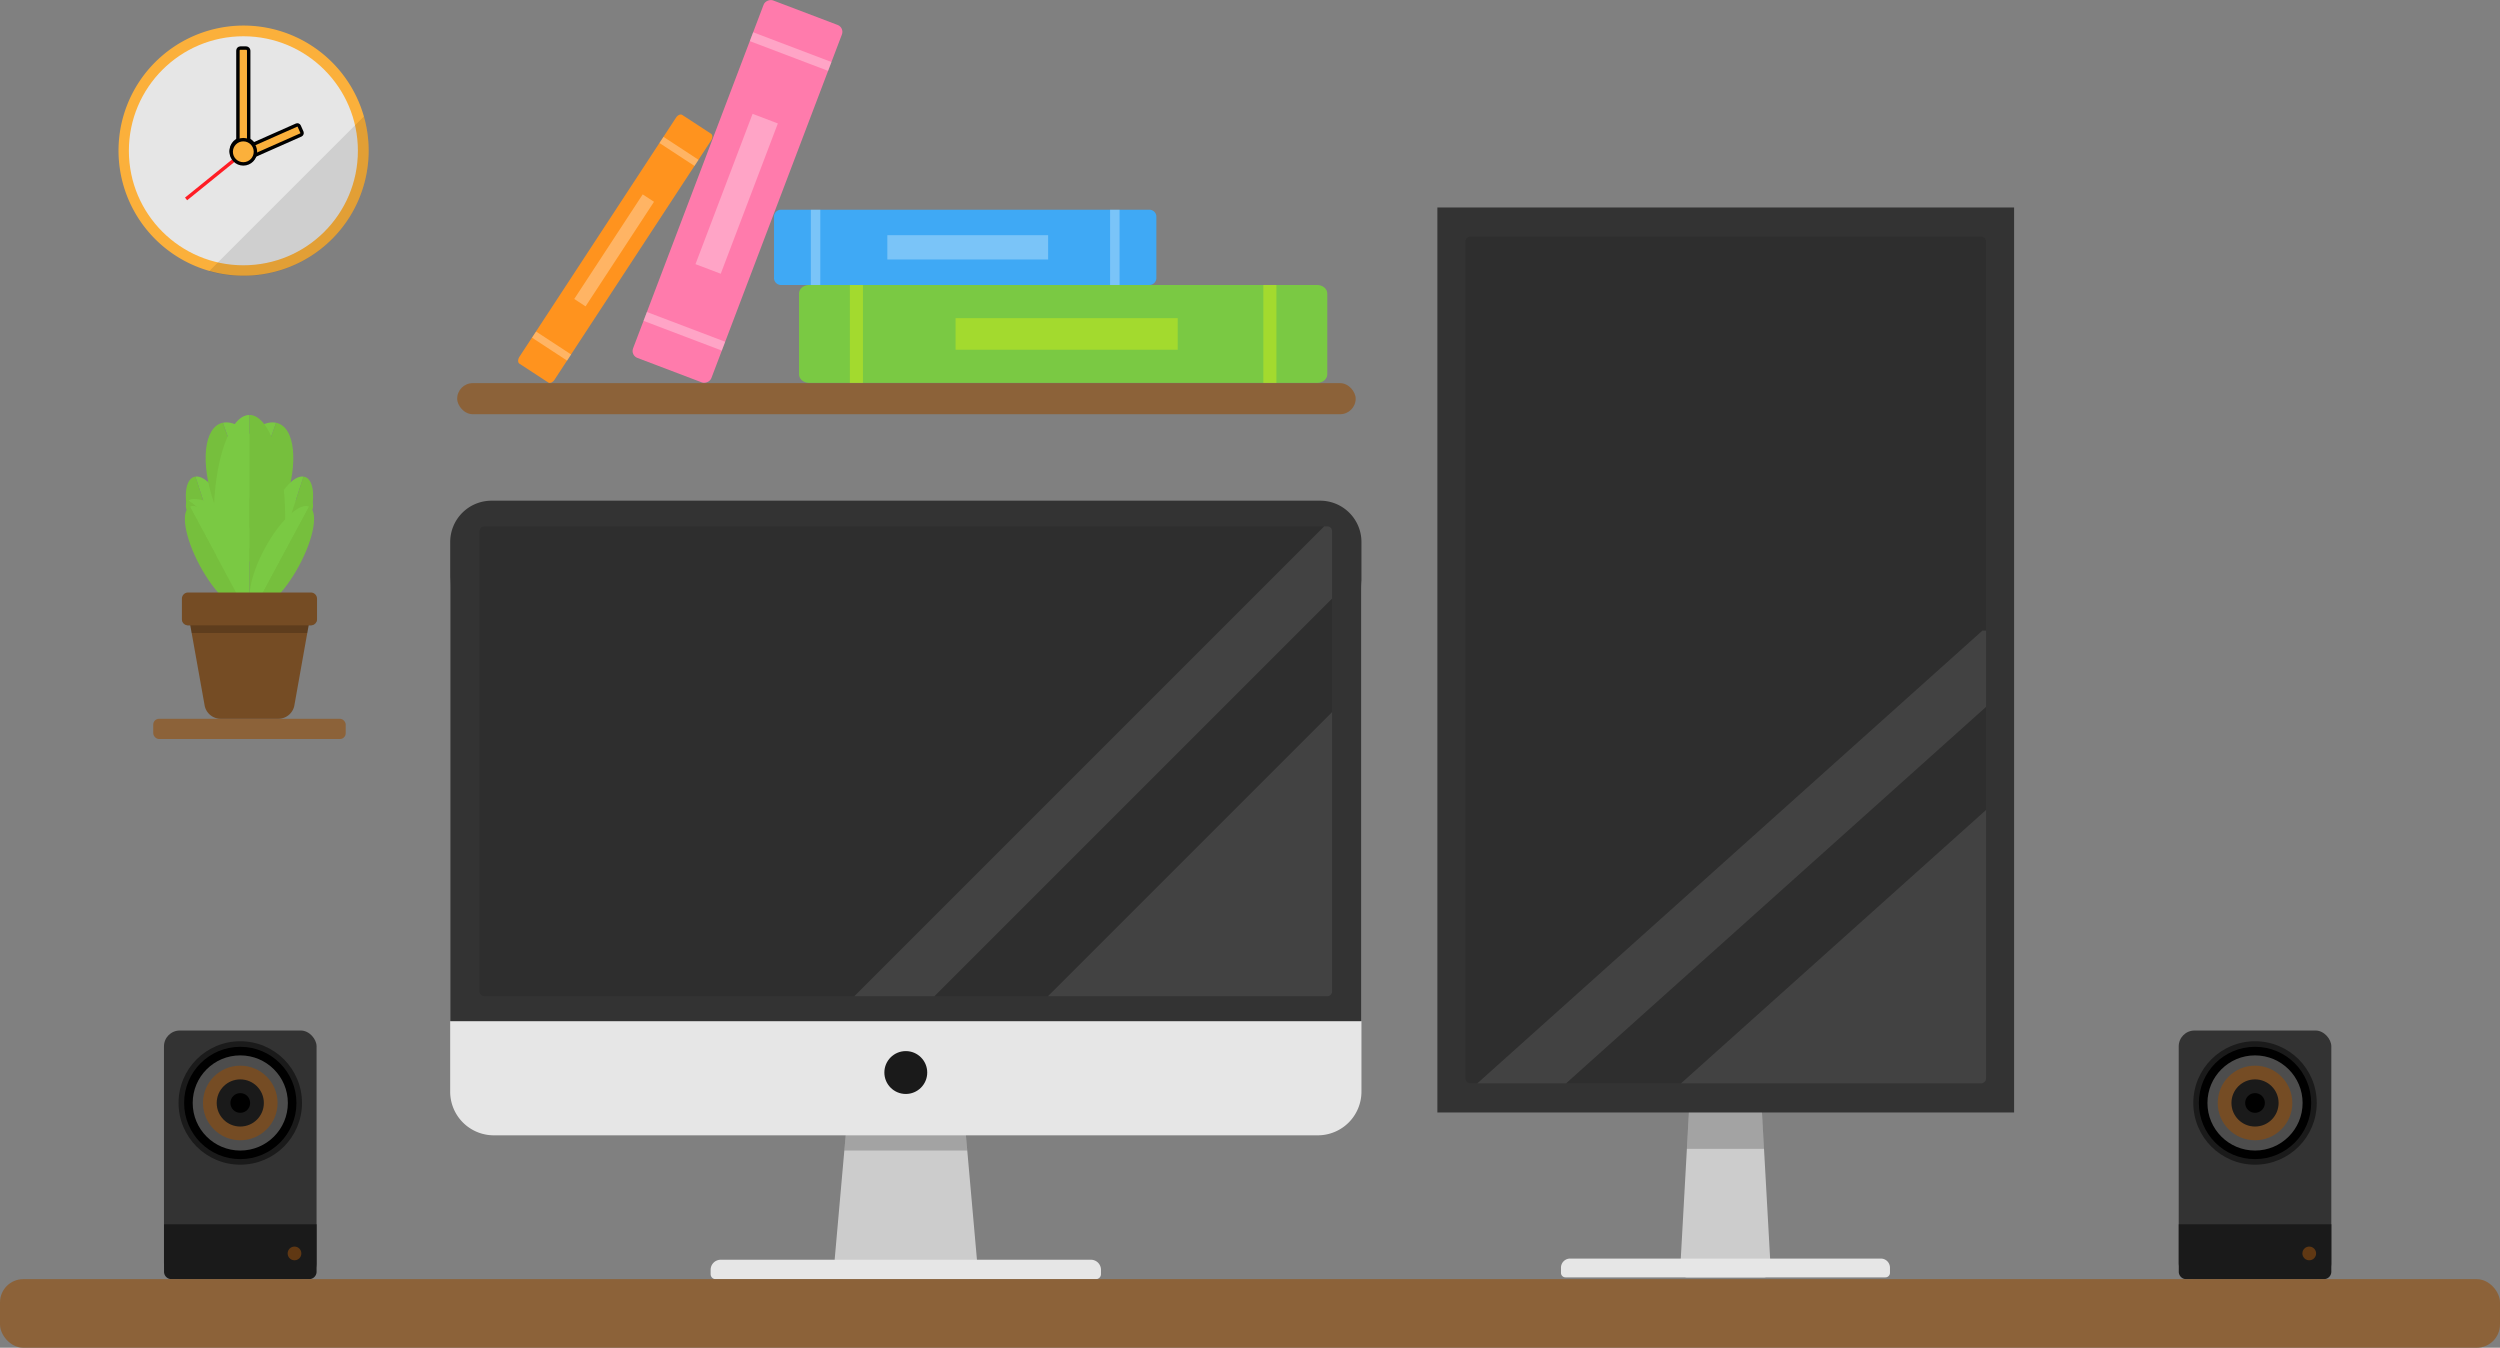 <svg id="Calque_1" data-name="Calque 1" xmlns="http://www.w3.org/2000/svg" viewBox="0 0 1458 786"><rect x="0" y="0" width="1458" height="786" fill="#808080" stroke="none"/><defs><style>.cls-1{fill:#ff931e;}.cls-13,.cls-2{fill:#fff;}.cls-2,.cls-5{opacity:0.31;}.cls-3{fill:#ff7bac;}.cls-4{fill:#7ac943;}.cls-5{fill:#ff0;}.cls-6{fill:#3fa9f5;}.cls-7{fill:#8c6239;}.cls-8{fill:#ccc;}.cls-9{fill:#e6e6e6;}.cls-10,.cls-12{opacity:0.2;}.cls-11{fill:#333;}.cls-12,.cls-14{fill:#1a1a1a;}.cls-13,.cls-22{opacity:0.1;}.cls-15{fill:#4d4d4d;}.cls-16{fill:#754c24;}.cls-17{fill:#603813;}.cls-18{fill:#76bf3d;}.cls-19,.cls-20{fill:#fbb03b;}.cls-20{stroke:#000;}.cls-20,.cls-21{stroke-miterlimit:10;stroke-width:2px;}.cls-21{fill:none;stroke:#ff1d25;}</style></defs><path class="cls-1" d="M415.05,92,323.77,231.47c-1,1.54-2.63,2.26-3.62,1.62l-16.85-11c-1-.65-1-2.43,0-4L394.62,78.63c1-1.55,2.62-2.27,3.62-1.62l16.85,11C416.08,88.69,416.06,90.46,415.05,92Z" transform="translate(-0.38 -10)"/><rect class="cls-2" x="319.9" y="199.6" width="4.29" height="24.43" transform="translate(-31.92 355.27) rotate(-56.79)"/><rect class="cls-2" x="394.2" y="86.07" width="4.29" height="24.43" transform="translate(96.68 366.08) rotate(-56.79)"/><rect class="cls-2" x="354.62" y="119.56" width="7.88" height="72.89" transform="translate(143.61 -180.89) rotate(33.21)"/><rect class="cls-3" x="319.01" y="97.23" width="223" height="48.85" rx="4.29" transform="translate(163.5 470.89) rotate(-69.2)"/><rect class="cls-2" x="396.75" y="178.81" width="5.52" height="48.85" transform="translate(67.25 494.51) rotate(-69.2)"/><rect class="cls-2" x="458.74" y="15.66" width="5.52" height="48.85" transform="translate(259.74 447.26) rotate(-69.2)"/><rect class="cls-2" x="422.1" y="76.16" width="15.76" height="93.77" transform="translate(71.36 -154.69) rotate(20.8)"/><path class="cls-4" d="M472.28,176.2H768.53c3.27,0,5.92,2.24,5.92,5v47.1c0,2.77-2.65,5-5.92,5H472.28c-3.27,0-5.92-2.24-5.92-5v-47.1C466.36,178.44,469,176.2,472.28,176.2Z" transform="translate(-0.38 -10)"/><rect class="cls-5" x="736.79" y="166.2" width="7.62" height="57.13"/><rect class="cls-5" x="495.65" y="166.2" width="7.62" height="57.13"/><rect class="cls-5" x="613.23" y="139.98" width="18.43" height="129.55" transform="translate(417.31 817.2) rotate(-90)"/><path class="cls-6" d="M456.07,132.31H670.49a4.08,4.08,0,0,1,4.28,3.85v36.18a4.09,4.09,0,0,1-4.28,3.86H456.07a4.09,4.09,0,0,1-4.29-3.86V136.16A4.09,4.09,0,0,1,456.07,132.31Z" transform="translate(-0.38 -10)"/><rect class="cls-2" x="647.41" y="122.31" width="5.52" height="43.89"/><rect class="cls-2" x="472.88" y="122.31" width="5.52" height="43.89"/><rect class="cls-2" x="557.68" y="107.37" width="14.16" height="93.77" transform="translate(410.13 709.01) rotate(-90)"/><rect class="cls-7" x="266.63" y="223.45" width="524" height="18.12" rx="9.06"/><path class="cls-8" d="M1029.35,755H984c-2.21,0-3.77-4.06-3.5-9l3.67-66,3.38-60.91c.29-5.15,3-9.21,6.14-9.21h25.94c3.11,0,5.85,4.06,6.14,9.21l3.38,60.91,3.67,66C1033.12,750.94,1031.56,755,1029.35,755Z" transform="translate(-0.38 -10)"/><path class="cls-9" d="M915.71,734h181.2a5.32,5.32,0,0,1,5.32,5.32v3a2.64,2.64,0,0,1-2.64,2.64H913a2.64,2.64,0,0,1-2.64-2.64v-3A5.32,5.32,0,0,1,915.71,734Z"/><path class="cls-10" d="M1029.18,680h-45l3.38-60.91c.29-5.15,3-9.21,6.14-9.21h25.94c3.11,0,5.85,4.06,6.14,9.21Z" transform="translate(-0.38 -10)"/><rect class="cls-11" x="742.93" y="226.73" width="527.8" height="336.35" transform="translate(611.55 1391.73) rotate(-90)"/><path class="cls-12" d="M1158.63,150.75v488.3a2.93,2.93,0,0,1-3.07,2.75H858.09a2.93,2.93,0,0,1-3.07-2.75V150.75a2.93,2.93,0,0,1,3.07-2.75h297.47A2.93,2.93,0,0,1,1158.63,150.75Z" transform="translate(-0.38 -10)"/><path class="cls-13" d="M1158.63,482.39V639.05a2.93,2.93,0,0,1-3.07,2.75H980.78Z" transform="translate(-0.38 -10)"/><polygon class="cls-13" points="1158.25 367.76 1158.25 412.25 913.32 631.8 861.6 631.8 1156.17 367.76 1158.25 367.76"/><path class="cls-8" d="M564.76,756H492.52c-3.52,0-6-4.06-5.58-9l5.85-66,5.39-60.91a10.09,10.09,0,0,1,9.79-9.21h41.34a10.09,10.09,0,0,1,9.79,9.21L564.49,681l5.85,66C570.77,751.94,568.28,756,564.76,756Z" transform="translate(-0.38 -10)"/><path class="cls-9" d="M420.31,734.68H636.22a5.87,5.87,0,0,1,5.87,5.87v2.53a2.91,2.91,0,0,1-2.91,2.91H417.35a2.91,2.91,0,0,1-2.91-2.91v-2.53A5.87,5.87,0,0,1,420.31,734.68Z"/><path class="cls-10" d="M564.49,681h-71.7l5.39-60.91a10.09,10.09,0,0,1,9.79-9.21h41.34a10.09,10.09,0,0,1,9.79,9.21Z" transform="translate(-0.38 -10)"/><path class="cls-9" d="M313.88,292.17H742.65A51.32,51.32,0,0,1,794,343.49V636.66a25.46,25.46,0,0,1-25.46,25.46H288a25.46,25.46,0,0,1-25.46-25.46V343.49A51.32,51.32,0,0,1,313.88,292.17Z"/><path class="cls-11" d="M286.66,292H769.87A24.1,24.1,0,0,1,794,316.1V595.55a0,0,0,0,1,0,0H262.56a0,0,0,0,1,0,0V316.1A24.1,24.1,0,0,1,286.66,292Z"/><rect class="cls-12" x="279.67" y="307" width="497.18" height="274" rx="2.77"/><path class="cls-13" d="M777.23,425.34V588.23a2.77,2.77,0,0,1-2.77,2.77H611.57Z" transform="translate(-0.38 -10)"/><circle class="cls-14" cx="528.26" cy="625.5" r="12.5"/><path class="cls-13" d="M777.23,319.77v39.31L545.31,591H498.64l274-274h1.82A2.77,2.77,0,0,1,777.23,319.77Z" transform="translate(-0.38 -10)"/><rect class="cls-11" x="95.63" y="601" width="89" height="145" rx="9.23"/><path class="cls-14" d="M95.63,714h89a0,0,0,0,1,0,0v27.66a4.34,4.34,0,0,1-4.34,4.34H100a4.34,4.34,0,0,1-4.34-4.34V714A0,0,0,0,1,95.63,714Z"/><circle class="cls-14" cx="140.13" cy="643.25" r="36"/><circle cx="140.13" cy="643.25" r="32.75"/><circle class="cls-15" cx="140.13" cy="643.25" r="27.75"/><circle class="cls-16" cx="140.13" cy="643.25" r="21.75"/><circle class="cls-14" cx="140.13" cy="643.25" r="13.75"/><circle cx="140.13" cy="643.25" r="5.75"/><circle class="cls-17" cx="171.75" cy="731" r="4"/><rect class="cls-11" x="1270.63" y="601" width="89" height="145" rx="9.23"/><path class="cls-14" d="M1270.63,714h89a0,0,0,0,1,0,0v27.66a4.34,4.34,0,0,1-4.34,4.34H1275a4.34,4.34,0,0,1-4.34-4.34V714A0,0,0,0,1,1270.63,714Z"/><circle class="cls-14" cx="1315.13" cy="643.25" r="36"/><circle cx="1315.13" cy="643.25" r="32.75"/><circle class="cls-15" cx="1315.13" cy="643.25" r="27.75"/><circle class="cls-16" cx="1315.13" cy="643.25" r="21.75"/><circle class="cls-14" cx="1315.13" cy="643.25" r="13.75"/><circle cx="1315.13" cy="643.25" r="5.75"/><circle class="cls-17" cx="1346.75" cy="731" r="4"/><rect class="cls-7" y="746" width="1458" height="40" rx="13.56"/><rect class="cls-7" x="89.37" y="419.19" width="112.25" height="11.81" rx="3.39"/><path class="cls-4" d="M131.09,342.68c-11.11-2.3-13.33-23.45-5-47.23s24.16-41.2,35.27-38.9" transform="translate(-0.38 -10)"/><path class="cls-18" d="M161.4,256.55c11.11,2.3,13.33,23.45,5,47.23s-24.16,41.2-35.27,38.9" transform="translate(-0.38 -10)"/><path class="cls-4" d="M136,337.71c-4.71-3,1.64-13.51,14.19-23.42s26.54-15.49,31.26-12.47" transform="translate(-0.38 -10)"/><path class="cls-18" d="M181.45,301.82c4.71,3-1.64,13.52-14.19,23.43S140.72,340.74,136,337.71" transform="translate(-0.38 -10)"/><path class="cls-4" d="M130.1,336.49c6.06-.79,7.45-12.31,3.11-25.72s-12.77-23.64-18.83-22.84" transform="translate(-0.38 -10)"/><path class="cls-18" d="M114.38,287.93c-6.06.79-7.45,12.31-3.11,25.72S124,337.28,130.1,336.49" transform="translate(-0.38 -10)"/><path class="cls-4" d="M160.66,342.68c11.11-2.3,13.33-23.45,5-47.23s-24.16-41.2-35.27-38.9" transform="translate(-0.38 -10)"/><path class="cls-18" d="M130.34,256.55c-11.1,2.3-13.32,23.45-5,47.23s24.16,41.2,35.27,38.9" transform="translate(-0.38 -10)"/><path class="cls-4" d="M155.74,337.71c4.72-3-1.63-13.51-14.18-23.42S115,298.8,110.3,301.82" transform="translate(-0.38 -10)"/><path class="cls-18" d="M110.3,301.82c-4.72,3,1.63,13.52,14.18,23.43s26.55,15.49,31.26,12.46" transform="translate(-0.38 -10)"/><path class="cls-4" d="M161.64,336.49c-6.06-.79-7.45-12.31-3.11-25.72s12.78-23.64,18.84-22.84" transform="translate(-0.38 -10)"/><path class="cls-18" d="M177.37,287.93c6.06.79,7.45,12.31,3.11,25.72s-12.78,23.63-18.84,22.84" transform="translate(-0.38 -10)"/><path class="cls-4" d="M145.87,372.21c-11.5,0-20.83-26.91-20.83-60.11s9.33-60.1,20.83-60.1" transform="translate(-0.38 -10)"/><path class="cls-18" d="M145.87,252c11.51,0,20.84,26.91,20.84,60.1s-9.33,60.11-20.84,60.11" transform="translate(-0.38 -10)"/><path class="cls-4" d="M148.93,364.42c-5.58-2.67-3-18,5.73-34.29s20.37-27.31,26-24.64" transform="translate(-0.38 -10)"/><path class="cls-18" d="M180.61,305.49c5.58,2.66,3,18-5.74,34.29s-20.36,27.3-25.94,24.64" transform="translate(-0.38 -10)"/><path class="cls-4" d="M142.82,364.42c5.58-2.67,3-18-5.74-34.29s-20.36-27.31-25.94-24.64" transform="translate(-0.38 -10)"/><path class="cls-18" d="M111.14,305.49c-5.58,2.66-3,18,5.73,34.29s20.37,27.3,25.95,24.64" transform="translate(-0.38 -10)"/><path class="cls-16" d="M180.59,373.52l-.2,1.15-.81,4.49L172,421.71a9.54,9.54,0,0,1-9.27,7.48H129.05a9.54,9.54,0,0,1-9.28-7.48l-7.61-42.55-.8-4.49-.21-1.15c-.92-5.15,1.69-9.54,5.89-9.54H174.7C178.9,364,181.51,368.37,180.59,373.52Z" transform="translate(-0.38 -10)"/><path class="cls-10" d="M185.27,363v8a3.62,3.62,0,0,1-3.54,3.69h-1.34l-.81,4.49H112.16l-.8-4.49H110a3.58,3.58,0,0,1-3.47-3v-8a3.61,3.61,0,0,1,3.54-3.68H181.8A3.57,3.57,0,0,1,185.27,363Z" transform="translate(-0.38 -10)"/><path class="cls-16" d="M185.27,359.23V371a3.62,3.62,0,0,1-3.54,3.69H110a3.58,3.58,0,0,1-3.47-3,4.17,4.17,0,0,1-.06-.71V359.23a3.61,3.61,0,0,1,3.53-3.68h71.72A3.62,3.62,0,0,1,185.27,359.23Z" transform="translate(-0.38 -10)"/><path class="cls-19" d="M215.38,97.94a72.94,72.94,0,1,1-2.77-20A73.06,73.06,0,0,1,215.38,97.94Z" transform="translate(-0.38 -10)"/><circle class="cls-9" cx="141.94" cy="87.93" r="66.78"/><circle class="cls-20" cx="141.94" cy="87.93" r="7.07"/><rect class="cls-20" x="138.76" y="28.03" width="6.28" height="59.7" rx="1.46"/><rect class="cls-20" x="155.54" y="74.3" width="6.28" height="37.15" rx="1.19" transform="translate(178.91 -99.83) rotate(66.09)"/><line class="cls-21" x1="141.51" y1="89.31" x2="108.52" y2="116.02"/><circle class="cls-20" cx="141.9" cy="88.52" r="7.07"/><path class="cls-22" d="M215.38,97.94a73.15,73.15,0,0,1-93.09,70.29l90.32-90.32A73.52,73.52,0,0,1,215.38,97.94Z" transform="translate(-0.38 -10)"/></svg>